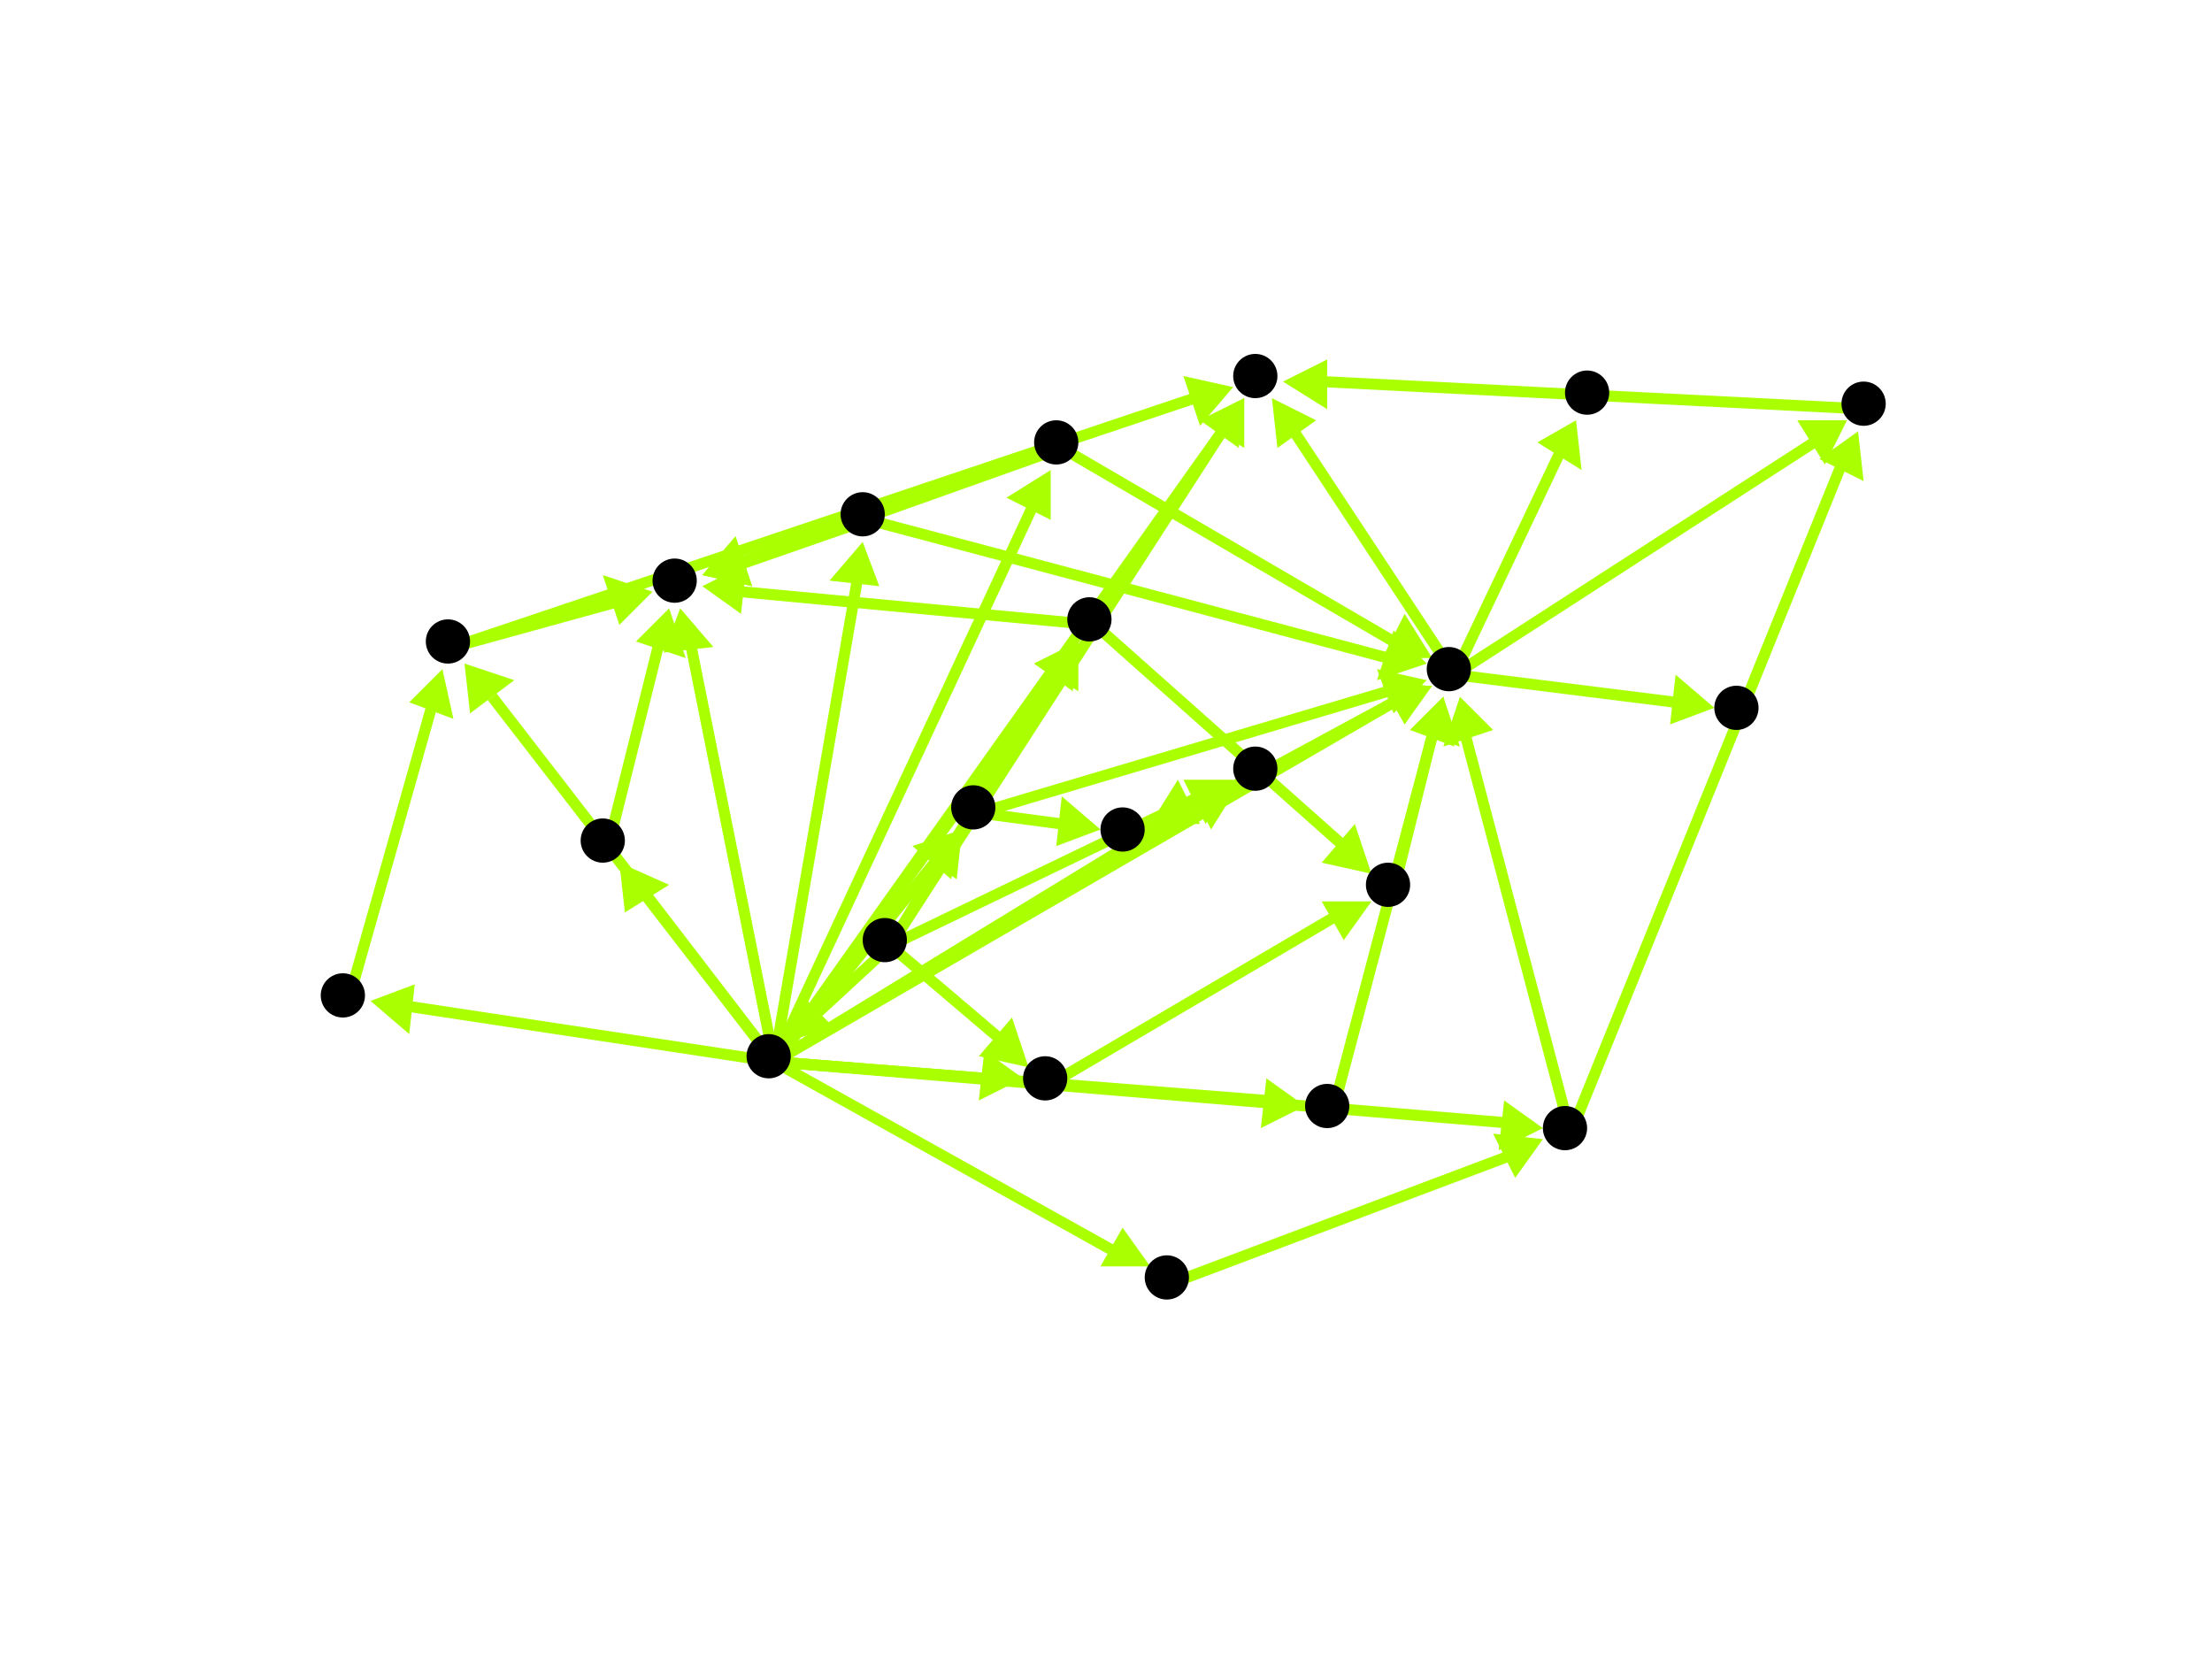 <?xml version="1.0" encoding="utf-8"?>
<!-- Created with Hypercube (http://tumic.wz.cz/hypercube) -->

<svg width="400" height="300" viewBox="0 0 400 300" xmlns="http://www.w3.org/2000/svg" baseProfile="tiny">

<g font-family="Helvetica" font-weight="normal">

<g>
	<polygon points="143,188 145,180 151,186" fill="#aaff00"/>
	<line x1="161" y1="171" x2="148" y2="183" stroke="#aaff00" stroke-width="2"/>
</g>
<g>
	<polygon points="195,116 195,125 187,120" fill="#aaff00"/>
	<line x1="161" y1="171" x2="191" y2="122" stroke="#aaff00" stroke-width="2"/>
</g>
<g>
	<polygon points="186,193 177,191 183,184" fill="#aaff00"/>
	<line x1="161" y1="171" x2="181" y2="188" stroke="#aaff00" stroke-width="2"/>
</g>
<g>
	<polygon points="174,150 173,159 166,154" fill="#aaff00"/>
	<line x1="161" y1="171" x2="170" y2="156" stroke="#aaff00" stroke-width="2"/>
</g>
<g>
	<polygon points="223,141 218,149 214,141" fill="#aaff00"/>
	<line x1="161" y1="171" x2="217" y2="144" stroke="#aaff00" stroke-width="2"/>
</g>
<g>
	<polygon points="225,72 225,81 217,76" fill="#aaff00"/>
	<line x1="161" y1="171" x2="221" y2="78" stroke="#aaff00" stroke-width="2"/>
</g>
<g>
	<polygon points="195,116 194,125 187,120" fill="#aaff00"/>
	<line x1="140" y1="192" x2="191" y2="122" stroke="#aaff00" stroke-width="2"/>
</g>
<g>
	<polygon points="185,195 177,199 178,190" fill="#aaff00"/>
	<line x1="140" y1="192" x2="178" y2="195" stroke="#aaff00" stroke-width="2"/>
</g>
<g>
	<polygon points="174,150 172,159 165,153" fill="#aaff00"/>
	<line x1="140" y1="192" x2="169" y2="156" stroke="#aaff00" stroke-width="2"/>
</g>
<g>
	<polygon points="224,142 219,150 215,142" fill="#aaff00"/>
	<line x1="140" y1="192" x2="217" y2="145" stroke="#aaff00" stroke-width="2"/>
</g>
<g>
	<polygon points="225,72 224,81 217,76" fill="#aaff00"/>
	<line x1="140" y1="192" x2="221" y2="78" stroke="#aaff00" stroke-width="2"/>
</g>
<g>
	<polygon points="190,85 190,94 182,90" fill="#aaff00"/>
	<line x1="140" y1="192" x2="187" y2="91" stroke="#aaff00" stroke-width="2"/>
</g>
<g>
	<polygon points="236,200 228,204 229,195" fill="#aaff00"/>
	<line x1="140" y1="192" x2="229" y2="199" stroke="#aaff00" stroke-width="2"/>
</g>
<g>
	<polygon points="156,98 159,106 150,105" fill="#aaff00"/>
	<line x1="140" y1="192" x2="155" y2="105" stroke="#aaff00" stroke-width="2"/>
</g>
<g>
	<polygon points="112,156 121,160 113,165" fill="#aaff00"/>
	<line x1="140" y1="192" x2="117" y2="162" stroke="#aaff00" stroke-width="2"/>
</g>
<g>
	<polygon points="208,229 199,229 203,222" fill="#aaff00"/>
	<line x1="140" y1="192" x2="201" y2="226" stroke="#aaff00" stroke-width="2"/>
</g>
<g>
	<polygon points="279,204 271,208 272,199" fill="#aaff00"/>
	<line x1="140" y1="192" x2="272" y2="203" stroke="#aaff00" stroke-width="2"/>
</g>
<g>
	<polygon points="67,181 75,178 74,187" fill="#aaff00"/>
	<line x1="140" y1="192" x2="74" y2="182" stroke="#aaff00" stroke-width="2"/>
</g>
<g>
	<polygon points="84,120 93,123 85,129" fill="#aaff00"/>
	<line x1="140" y1="192" x2="89" y2="126" stroke="#aaff00" stroke-width="2"/>
</g>
<g>
	<polygon points="259,124 254,131 250,124" fill="#aaff00"/>
	<line x1="140" y1="192" x2="252" y2="127" stroke="#aaff00" stroke-width="2"/>
</g>
<g>
	<polygon points="123,110 129,117 120,118" fill="#aaff00"/>
	<line x1="140" y1="192" x2="125" y2="117" stroke="#aaff00" stroke-width="2"/>
</g>
<g>
	<polygon points="127,106 135,102 134,111" fill="#aaff00"/>
	<line x1="198" y1="113" x2="134" y2="107" stroke="#aaff00" stroke-width="2"/>
</g>
<g>
	<polygon points="248,158 239,156 245,149" fill="#aaff00"/>
	<line x1="198" y1="113" x2="243" y2="153" stroke="#aaff00" stroke-width="2"/>
</g>
<g>
	<polygon points="259,119 250,119 254,111" fill="#aaff00"/>
	<line x1="192" y1="81" x2="252" y2="116" stroke="#aaff00" stroke-width="2"/>
</g>
<g>
	<polygon points="127,104 133,97 136,106" fill="#aaff00"/>
	<line x1="192" y1="81" x2="133" y2="102" stroke="#aaff00" stroke-width="2"/>
</g>
<g>
	<polygon points="230,72 238,76 231,81" fill="#aaff00"/>
	<line x1="263" y1="122" x2="234" y2="78" stroke="#aaff00" stroke-width="2"/>
</g>
<g>
	<polygon points="334,76 330,84 325,76" fill="#aaff00"/>
	<line x1="263" y1="122" x2="328" y2="80" stroke="#aaff00" stroke-width="2"/>
</g>
<g>
	<polygon points="310,128 302,131 303,122" fill="#aaff00"/>
	<line x1="263" y1="122" x2="303" y2="127" stroke="#aaff00" stroke-width="2"/>
</g>
<g>
	<polygon points="285,76 286,85 278,80" fill="#aaff00"/>
	<line x1="263" y1="122" x2="282" y2="82" stroke="#aaff00" stroke-width="2"/>
</g>
<g>
	<polygon points="223,70 217,77 214,68" fill="#aaff00"/>
	<line x1="82" y1="117" x2="216" y2="72" stroke="#aaff00" stroke-width="2"/>
</g>
<g>
	<polygon points="118,107 112,113 109,104" fill="#aaff00"/>
	<line x1="82" y1="117" x2="111" y2="109" stroke="#aaff00" stroke-width="2"/>
</g>
<g>
	<polygon points="80,121 82,130 74,127" fill="#aaff00"/>
	<line x1="63" y1="181" x2="78" y2="128" stroke="#aaff00" stroke-width="2"/>
</g>
<g>
	<polygon points="232,69 240,65 240,74" fill="#aaff00"/>
	<line x1="338" y1="74" x2="239" y2="69" stroke="#aaff00" stroke-width="2"/>
</g>
<g>
	<polygon points="264,126 270,132 261,135" fill="#aaff00"/>
	<line x1="284" y1="205" x2="265" y2="133" stroke="#aaff00" stroke-width="2"/>
</g>
<g>
	<polygon points="336,78 337,87 329,83" fill="#aaff00"/>
	<line x1="284" y1="205" x2="333" y2="84" stroke="#aaff00" stroke-width="2"/>
</g>
<g>
	<polygon points="279,206 274,213 270,205" fill="#aaff00"/>
	<line x1="212" y1="232" x2="273" y2="209" stroke="#aaff00" stroke-width="2"/>
</g>
<g>
	<polygon points="258,123 252,129 249,121" fill="#aaff00"/>
	<line x1="177" y1="147" x2="251" y2="125" stroke="#aaff00" stroke-width="2"/>
</g>
<g>
	<polygon points="199,150 191,153 192,144" fill="#aaff00"/>
	<line x1="177" y1="147" x2="192" y2="149" stroke="#aaff00" stroke-width="2"/>
</g>
<g>
	<polygon points="258,124 254,131 250,123" fill="#aaff00"/>
	<line x1="228" y1="140" x2="252" y2="127" stroke="#aaff00" stroke-width="2"/>
</g>
<g>
	<polygon points="208,149 213,141 217,149" fill="#aaff00"/>
	<line x1="228" y1="140" x2="214" y2="146" stroke="#aaff00" stroke-width="2"/>
</g>
<g>
	<polygon points="261,126 264,135 255,132" fill="#aaff00"/>
	<line x1="241" y1="201" x2="259" y2="133" stroke="#aaff00" stroke-width="2"/>
</g>
<g>
	<polygon points="258,120 249,123 252,114" fill="#aaff00"/>
	<line x1="157" y1="94" x2="251" y2="119" stroke="#aaff00" stroke-width="2"/>
</g>
<g>
	<polygon points="127,104 133,97 136,106" fill="#aaff00"/>
	<line x1="157" y1="94" x2="134" y2="102" stroke="#aaff00" stroke-width="2"/>
</g>
<g>
	<polygon points="261,126 263,135 255,132" fill="#aaff00"/>
	<line x1="252" y1="161" x2="259" y2="133" stroke="#aaff00" stroke-width="2"/>
</g>
<g>
	<polygon points="248,163 243,170 239,163" fill="#aaff00"/>
	<line x1="190" y1="196" x2="241" y2="166" stroke="#aaff00" stroke-width="2"/>
</g>
<g>
	<polygon points="121,110 124,119 115,116" fill="#aaff00"/>
	<line x1="110" y1="153" x2="119" y2="117" stroke="#aaff00" stroke-width="2"/>
</g>

<g fill="#000000">
	<circle cx="160" cy="170" r="4"/>
</g>
<g fill="#000000">
	<circle cx="139" cy="191" r="4"/>
</g>
<g fill="#000000">
	<circle cx="197" cy="112" r="4"/>
</g>
<g fill="#000000">
	<circle cx="189" cy="195" r="4"/>
</g>
<g fill="#000000">
	<circle cx="176" cy="146" r="4"/>
</g>
<g fill="#000000">
	<circle cx="227" cy="139" r="4"/>
</g>
<g fill="#000000">
	<circle cx="227" cy="68" r="4"/>
</g>
<g fill="#000000">
	<circle cx="191" cy="80" r="4"/>
</g>
<g fill="#000000">
	<circle cx="240" cy="200" r="4"/>
</g>
<g fill="#000000">
	<circle cx="156" cy="93" r="4"/>
</g>
<g fill="#000000">
	<circle cx="109" cy="152" r="4"/>
</g>
<g fill="#000000">
	<circle cx="211" cy="231" r="4"/>
</g>
<g fill="#000000">
	<circle cx="283" cy="204" r="4"/>
</g>
<g fill="#000000">
	<circle cx="62" cy="180" r="4"/>
</g>
<g fill="#000000">
	<circle cx="81" cy="116" r="4"/>
</g>
<g fill="#000000">
	<circle cx="262" cy="121" r="4"/>
</g>
<g fill="#000000">
	<circle cx="122" cy="105" r="4"/>
</g>
<g fill="#000000">
	<circle cx="251" cy="160" r="4"/>
</g>
<g fill="#000000">
	<circle cx="203" cy="150" r="4"/>
</g>
<g fill="#000000">
	<circle cx="337" cy="73" r="4"/>
</g>
<g fill="#000000">
	<circle cx="314" cy="128" r="4"/>
</g>
<g fill="#000000">
	<circle cx="287" cy="71" r="4"/>
</g>

</g>

</svg>

